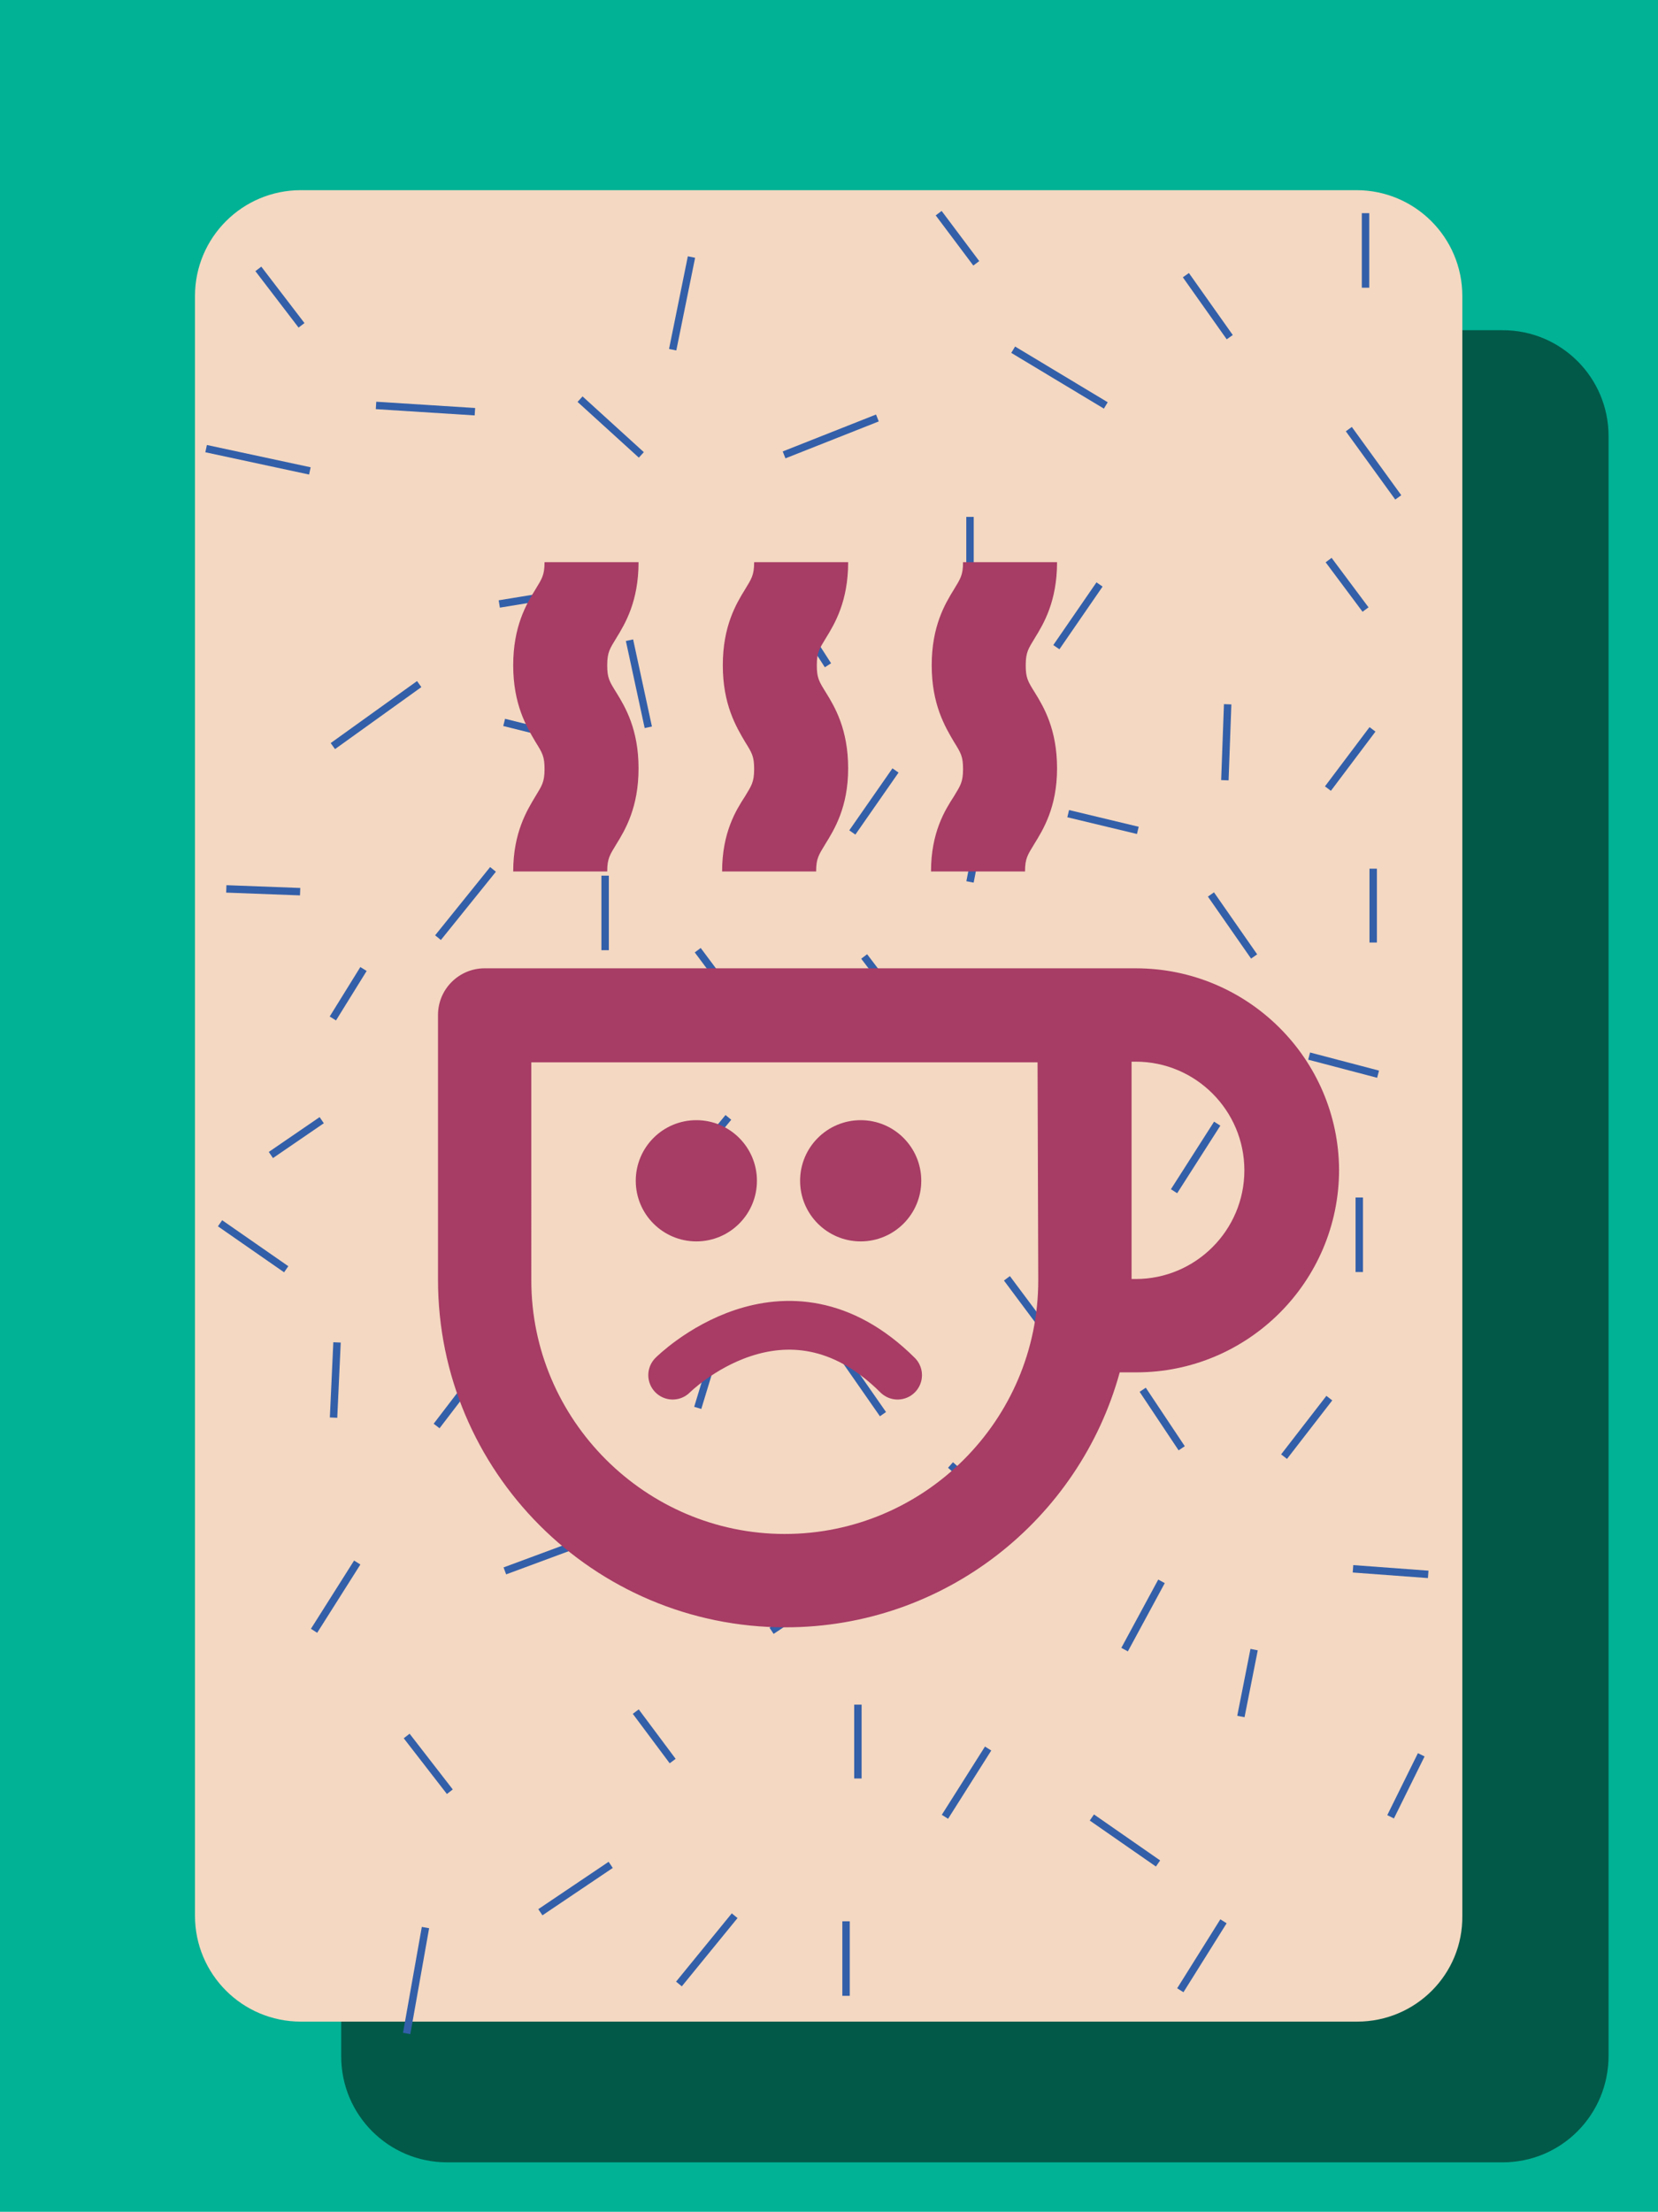 <?xml version="1.0" encoding="utf-8"?>
<!-- Generator: Adobe Illustrator 19.0.0, SVG Export Plug-In . SVG Version: 6.00 Build 0)  -->
<svg version="1.1" id="Calque_1" xmlns="http://www.w3.org/2000/svg" xmlns:xlink="http://www.w3.org/1999/xlink" x="0px" y="0px"
	 viewBox="-227 508.5 238.1 317.5" style="enable-background:new -227 508.5 238.1 317.5;" xml:space="preserve">
<style type="text/css">
	.st0{fill:#01B295;stroke:#335FA9;stroke-width:1.066;}
	.st1{fill:#025948;}
	.st2{fill:#F4D8C1;}
	.st3{fill:none;stroke:#335FA9;stroke-width:0.221;}
	.st4{fill:none;stroke:#335FA9;stroke-width:1.066;}
	.st5{fill:#A73C65;}
	.st6{fill:none;stroke:#A83C65;stroke-width:7;stroke-linecap:round;stroke-miterlimit:10;}
</style>
<rect x="-231.7" y="506.6" class="st0" width="249.4" height="324.7"/>
<path class="st1" d="M-11.2,818.9h-151.6c-8.4,0-15.2-6.8-15.2-15.2V571.1c0-8.4,6.8-15.2,15.2-15.2h151.6c8.4,0,15.2,6.8,15.2,15.2
	v232.5C4,812.1-2.8,818.9-11.2,818.9z"/>
<path class="st2" d="M-32.1,798.7h-151.7c-8.4,0-15.2-6.8-15.2-15.2V551c0-8.4,6.8-15.2,15.2-15.2h151.6c8.4,0,15.2,6.8,15.2,15.2
	v232.5C-16.9,791.9-23.7,798.7-32.1,798.7z"/>
<g id="XMLID_995_">
	<line id="XMLID_1103_" class="st3" x1="426.1" y1="192.9" x2="424.1" y2="194.4"/>
	<line id="XMLID_1102_" class="st3" x1="425" y1="234.3" x2="423.4" y2="235.6"/>
	<line id="XMLID_1101_" class="st3" x1="475.9" y1="190.1" x2="473.5" y2="190.7"/>
	<line id="XMLID_1100_" class="st3" x1="474.9" y1="198.8" x2="473.1" y2="200.1"/>
	<line id="XMLID_1099_" class="st3" x1="477" y1="202.6" x2="474.8" y2="202.6"/>
	<line id="XMLID_1098_" class="st3" x1="474.6" y1="208.2" x2="472.5" y2="206.9"/>
	<line id="XMLID_1097_" class="st3" x1="476.2" y1="214.2" x2="474.8" y2="215.3"/>
	<line id="XMLID_1096_" class="st3" x1="474.4" y1="223.1" x2="472.4" y2="221.4"/>
	<line id="XMLID_1095_" class="st3" x1="475.9" y1="231.2" x2="472.7" y2="230.6"/>
	<line id="XMLID_1094_" class="st3" x1="468.7" y1="229.9" x2="467" y2="231.2"/>
	<line id="XMLID_1093_" class="st3" x1="474.8" y1="218.1" x2="472.5" y2="218.1"/>
	<line id="XMLID_1092_" class="st3" x1="464.6" y1="197.9" x2="463.2" y2="195.8"/>
	<line id="XMLID_1091_" class="st3" x1="442.5" y1="196.7" x2="441.3" y2="194.9"/>
	<line id="XMLID_1090_" class="st3" x1="453.6" y1="193.5" x2="455" y2="191.5"/>
	<line id="XMLID_1089_" class="st3" x1="472" y1="238.6" x2="472.8" y2="236.4"/>
	<line id="XMLID_1088_" class="st3" x1="468.4" y1="238.7" x2="467.9" y2="236.3"/>
	<line id="XMLID_1087_" class="st3" x1="463.9" y1="220.3" x2="462.5" y2="218.2"/>
	<line id="XMLID_1086_" class="st3" x1="457.7" y1="199.4" x2="456.5" y2="197.5"/>
	<line id="XMLID_1085_" class="st3" x1="457.2" y1="239.4" x2="457.3" y2="237.1"/>
	<line id="XMLID_1084_" class="st3" x1="451.8" y1="236.8" x2="453.1" y2="234.8"/>
	<line id="XMLID_1083_" class="st3" x1="445.6" y1="238.2" x2="444.6" y2="236.7"/>
	<line id="XMLID_1082_" class="st3" x1="459" y1="215" x2="460.7" y2="213"/>
	<line id="XMLID_1081_" class="st3" x1="433.6" y1="238.3" x2="434.6" y2="236.8"/>
	<line id="XMLID_1080_" class="st3" x1="428.7" y1="237.2" x2="429.4" y2="234.1"/>
	<line id="XMLID_1079_" class="st3" x1="425.5" y1="239.3" x2="424.3" y2="237.6"/>
	<line id="XMLID_1078_" class="st3" x1="441.8" y1="236.6" x2="441.9" y2="234.3"/>
	<line id="XMLID_1077_" class="st3" x1="427.2" y1="188.8" x2="429.8" y2="189.9"/>
	<line id="XMLID_1076_" class="st3" x1="425.2" y1="200.2" x2="425.4" y2="197.9"/>
	<line id="XMLID_1075_" class="st3" x1="427.8" y1="217.2" x2="428.9" y2="220"/>
	<line id="XMLID_1074_" class="st3" x1="425.8" y1="213.1" x2="427.4" y2="210.4"/>
	<line id="XMLID_1073_" class="st3" x1="443.4" y1="188.3" x2="441.8" y2="190.1"/>
	<line id="XMLID_1072_" class="st3" x1="446.6" y1="188.3" x2="449" y2="190.3"/>
	<line id="XMLID_1071_" class="st3" x1="458.9" y1="188.3" x2="461.3" y2="189.7"/>
	<line id="XMLID_1070_" class="st3" x1="460.6" y1="192.7" x2="459.1" y2="195.1"/>
	<line id="XMLID_1069_" class="st3" x1="465.7" y1="191.8" x2="469.4" y2="190.1"/>
	<line id="XMLID_1068_" class="st3" x1="471.3" y1="194.4" x2="469.4" y2="195.6"/>
	<line id="XMLID_1067_" class="st3" x1="435.7" y1="188.5" x2="435.7" y2="190.7"/>
	<line id="XMLID_1066_" class="st3" x1="433.5" y1="192.1" x2="431.1" y2="192.5"/>
	<line id="XMLID_1065_" class="st3" x1="436.6" y1="195.5" x2="437" y2="197.9"/>
	<line id="XMLID_1064_" class="st3" x1="437.4" y1="192.1" x2="439.9" y2="191.6"/>
	<line id="XMLID_1063_" class="st3" x1="428.7" y1="200.8" x2="430.7" y2="199.3"/>
	<line id="XMLID_1062_" class="st3" x1="427.4" y1="232.1" x2="427.6" y2="229.2"/>
	<line id="XMLID_1061_" class="st3" x1="427.2" y1="226" x2="428.9" y2="224.2"/>
	<line id="XMLID_1060_" class="st3" x1="437.6" y1="233.4" x2="435.7" y2="230.8"/>
	<line id="XMLID_1059_" class="st3" x1="443.8" y1="206" x2="442" y2="207.2"/>
	<line id="XMLID_1058_" class="st3" x1="464.4" y1="209.8" x2="462.4" y2="208.7"/>
	<line id="XMLID_1057_" class="st3" x1="441.6" y1="214.4" x2="438.8" y2="213.9"/>
	<line id="XMLID_1056_" class="st3" x1="445.1" y1="221.4" x2="443.6" y2="222.5"/>
	<line id="XMLID_1055_" class="st3" x1="443.3" y1="230.3" x2="441.2" y2="228.6"/>
	<line id="XMLID_1054_" class="st3" x1="445.7" y1="233.4" x2="444.2" y2="232.5"/>
	<line id="XMLID_1053_" class="st3" x1="443.6" y1="225.3" x2="441.4" y2="225.3"/>
	<line id="XMLID_1052_" class="st3" x1="451.2" y1="199" x2="449.3" y2="200.2"/>
	<line id="XMLID_1051_" class="st3" x1="453.2" y1="202.8" x2="451" y2="202.8"/>
	<line id="XMLID_1050_" class="st3" x1="450.8" y1="208.3" x2="448.8" y2="207.1"/>
	<line id="XMLID_1049_" class="st3" x1="450.3" y1="216.3" x2="449.7" y2="218.1"/>
	<line id="XMLID_1048_" class="st3" x1="450.6" y1="223.3" x2="448.6" y2="221.6"/>
	<line id="XMLID_1047_" class="st3" x1="451" y1="229.2" x2="449.5" y2="228.2"/>
	<line id="XMLID_1046_" class="st3" x1="468.3" y1="217.8" x2="466.1" y2="217.8"/>
	<line id="XMLID_1045_" class="st3" x1="438.3" y1="216.6" x2="440.1" y2="217.9"/>
	<line id="XMLID_1044_" class="st3" x1="441.8" y1="200.1" x2="444" y2="200.1"/>
	<line id="XMLID_1043_" class="st3" x1="432.8" y1="210.6" x2="434.6" y2="211.8"/>
	<line id="XMLID_1042_" class="st3" x1="430.7" y1="214.4" x2="432.9" y2="214.4"/>
	<line id="XMLID_1041_" class="st3" x1="433.1" y1="220" x2="435.2" y2="218.7"/>
	<line id="XMLID_1040_" class="st3" x1="456.7" y1="209.3" x2="458.5" y2="208.1"/>
	<line id="XMLID_1039_" class="st3" x1="457" y1="203.7" x2="458.7" y2="205.1"/>
	<line id="XMLID_1038_" class="st3" x1="462.2" y1="200.8" x2="462" y2="203"/>
	<line id="XMLID_1037_" class="st3" x1="455.3" y1="233.3" x2="457.5" y2="233.3"/>
	<line id="XMLID_1036_" class="st3" x1="456" y1="229" x2="457.8" y2="230.3"/>
	<line id="XMLID_1035_" class="st3" x1="461.3" y1="226" x2="462.1" y2="228.3"/>
	<line id="XMLID_1034_" class="st3" x1="457.4" y1="217" x2="455.6" y2="218.3"/>
	<line id="XMLID_1033_" class="st3" x1="457.3" y1="222.5" x2="454.9" y2="221.8"/>
	<line id="XMLID_1032_" class="st3" x1="463.9" y1="233.9" x2="461.9" y2="232.7"/>
	<line id="XMLID_1031_" class="st3" x1="469.4" y1="215.2" x2="467.4" y2="213.9"/>
	<line id="XMLID_1030_" class="st3" x1="467.8" y1="223.3" x2="466.3" y2="224.4"/>
	<line id="XMLID_1029_" class="st3" x1="436.3" y1="206.7" x2="438.6" y2="206.8"/>
	<line id="XMLID_1028_" class="st3" x1="437.1" y1="202.4" x2="438.8" y2="203.8"/>
	<line id="XMLID_1027_" class="st3" x1="464.4" y1="206" x2="466.4" y2="206.4"/>
	<line id="XMLID_1026_" class="st3" x1="432.9" y1="226" x2="433.3" y2="228.4"/>
	<line id="XMLID_1025_" class="st3" x1="434.4" y1="224.6" x2="437" y2="224"/>
	<line id="XMLID_1024_" class="st3" x1="446" y1="194.4" x2="449" y2="194.9"/>
	<line id="XMLID_1023_" class="st3" x1="446.6" y1="209.7" x2="446.9" y2="212.2"/>
	<line id="XMLID_1022_" class="st3" x1="469.4" y1="201.9" x2="467.6" y2="201"/>
	<line id="XMLID_1021_" class="st3" x1="429.3" y1="194.9" x2="431.7" y2="196.9"/>
	<line id="XMLID_1020_" class="st3" x1="425.4" y1="206.7" x2="423.6" y2="208"/>
	<line id="XMLID_1019_" class="st3" x1="433.5" y1="202.6" x2="432" y2="203.7"/>
	<line id="XMLID_1018_" class="st3" x1="452.3" y1="188.5" x2="453.7" y2="186.5"/>
	<line id="XMLID_1017_" class="st3" x1="469.4" y1="210.8" x2="470.8" y2="208.8"/>
	<line id="XMLID_1016_" class="st3" x1="446.8" y1="204.3" x2="447.3" y2="202.3"/>
	<line id="XMLID_1015_" class="st3" x1="436.8" y1="228.3" x2="437.4" y2="226.2"/>
	<line id="XMLID_1014_" class="st3" x1="445.3" y1="216.5" x2="443.8" y2="217.6"/>
	<line id="XMLID_1013_" class="st3" x1="422.8" y1="190.1" x2="420.4" y2="190.7"/>
	<line id="XMLID_1012_" class="st3" x1="421.9" y1="198.8" x2="420.1" y2="200.1"/>
	<line id="XMLID_1011_" class="st3" x1="423.9" y1="202.6" x2="421.7" y2="202.6"/>
	<line id="XMLID_1010_" class="st3" x1="423.2" y1="214.2" x2="421.7" y2="215.3"/>
	<line id="XMLID_1009_" class="st3" x1="422.8" y1="231.2" x2="419.7" y2="230.6"/>
	<line id="XMLID_1008_" class="st3" x1="421.7" y1="218.1" x2="419.5" y2="218.1"/>
	<line id="XMLID_1007_" class="st3" x1="472" y1="185.6" x2="472.8" y2="183.4"/>
	<line id="XMLID_1006_" class="st3" x1="468.4" y1="185.7" x2="467.9" y2="183.3"/>
	<line id="XMLID_1005_" class="st3" x1="457.2" y1="186.3" x2="457.3" y2="184.1"/>
	<line id="XMLID_1004_" class="st3" x1="445.6" y1="185.1" x2="444.6" y2="183.6"/>
	<line id="XMLID_1003_" class="st3" x1="433.6" y1="185.2" x2="434.6" y2="183.8"/>
	<line id="XMLID_1002_" class="st3" x1="425.5" y1="186.2" x2="424.3" y2="184.5"/>
	<line id="XMLID_1001_" class="st3" x1="425.8" y1="223.3" x2="423" y2="222.7"/>
	<line id="XMLID_1000_" class="st3" x1="472.3" y1="227.2" x2="470.9" y2="225.1"/>
	<line id="XMLID_999_" class="st3" x1="439.6" y1="211.5" x2="440.1" y2="209.4"/>
	<line id="XMLID_998_" class="st3" x1="454.9" y1="212.2" x2="453.4" y2="213.3"/>
	<line id="XMLID_997_" class="st3" x1="462.8" y1="186.4" x2="464.2" y2="184.2"/>
	<line id="XMLID_996_" class="st3" x1="462.8" y1="239.5" x2="464.2" y2="237.3"/>
</g>
<g>
	<g id="XMLID_329_">
		<line id="XMLID_222_" class="st4" x1="-183.7" y1="555.2" x2="-189.9" y2="547.1"/>
		<line id="XMLID_226_" class="st4" x1="-57.5" y1="794.2" x2="-51.3" y2="784.3"/>
		<line id="XMLID_228_" class="st4" x1="-129.5" y1="793.3" x2="-121.5" y2="783.5"/>
		<line id="XMLID_229_" class="st4" x1="-168.6" y1="800.4" x2="-165.9" y2="785.2"/>
		<line id="XMLID_230_" class="st4" x1="-162.4" y1="765.7" x2="-168.6" y2="757.7"/>
		<line id="XMLID_231_" class="st4" x1="-105.5" y1="795" x2="-105.5" y2="784.3"/>
		<line id="XMLID_237_" class="st4" x1="-116.2" y1="742.6" x2="-106.1" y2="735.9"/>
		<line id="XMLID_240_" class="st4" x1="-195.4" y1="684.1" x2="-185.9" y2="690.7"/>
		<line id="XMLID_241_" class="st4" x1="-188.1" y1="674.3" x2="-180.8" y2="669.3"/>
		<line id="XMLID_242_" class="st4" x1="-90.5" y1="718.8" x2="-81.1" y2="727.2"/>
		<line id="XMLID_244_" class="st4" x1="-197.4" y1="572.9" x2="-182.5" y2="576.1"/>
		<line id="XMLID_246_" class="st4" x1="-194.5" y1="636.1" x2="-183.9" y2="636.5"/>
		<line id="XMLID_249_" class="st4" x1="-101" y1="568.5" x2="-114.4" y2="573.8"/>
		<line id="XMLID_250_" class="st4" x1="-81.5" y1="558.7" x2="-68.2" y2="566.7"/>
		<line id="XMLID_261_" class="st4" x1="-33.3" y1="570.1" x2="-26.2" y2="579.9"/>
		<line id="XMLID_262_" class="st4" x1="-173" y1="566.7" x2="-158.8" y2="567.6"/>
		<line id="XMLID_263_" class="st4" x1="-143.7" y1="565.8" x2="-134.9" y2="573.8"/>
		<line id="XMLID_264_" class="st4" x1="-179.2" y1="615.6" x2="-166.8" y2="606.7"/>
		<line id="XMLID_265_" class="st4" x1="-46.9" y1="645.8" x2="-53.1" y2="636.9"/>
		<line id="XMLID_266_" class="st4" x1="-65.5" y1="745.3" x2="-60.2" y2="735.5"/>
		<line id="XMLID_267_" class="st4" x1="-87.7" y1="635.1" x2="-85.1" y2="621.8"/>
		<line id="XMLID_268_" class="st4" x1="-121.5" y1="652" x2="-126.8" y2="644.9"/>
		<line id="XMLID_269_" class="st4" x1="-164.1" y1="643.1" x2="-156.2" y2="633.3"/>
		<line id="XMLID_270_" class="st4" x1="-179.2" y1="654.7" x2="-174.8" y2="647.6"/>
		<line id="XMLID_271_" class="st4" x1="-140.1" y1="644.9" x2="-140.1" y2="634.2"/>
		<line id="XMLID_273_" class="st4" x1="-31.8" y1="691.1" x2="-31.8" y2="680.4"/>
		<line id="XMLID_274_" class="st4" x1="-58.4" y1="679.5" x2="-52.2" y2="669.8"/>
		<line id="XMLID_275_" class="st4" x1="-96.6" y1="676.9" x2="-105.5" y2="674.2"/>
		<line id="XMLID_276_" class="st4" x1="-130.4" y1="678.6" x2="-122.4" y2="668.9"/>
		<line id="XMLID_277_" class="st4" x1="-158.8" y1="680.4" x2="-154.3" y2="673.3"/>
		<line id="XMLID_278_" class="st4" x1="-103.8" y1="763.8" x2="-103.8" y2="753.2"/>
		<line id="XMLID_279_" class="st4" x1="-98.4" y1="619.1" x2="-104.6" y2="628"/>
		<line id="XMLID_280_" class="st4" x1="-29.8" y1="633.2" x2="-29.8" y2="643.8"/>
		<line id="XMLID_281_" class="st4" x1="-69.1" y1="592.4" x2="-75.3" y2="601.4"/>
		<line id="XMLID_282_" class="st4" x1="-87.7" y1="582.7" x2="-87.7" y2="593.3"/>
		<line id="XMLID_283_" class="st4" x1="-114.4" y1="594.2" x2="-108.1" y2="604"/>
		<line id="XMLID_284_" class="st4" x1="-62.9" y1="708" x2="-57.3" y2="716.4"/>
		<line id="XMLID_285_" class="st4" x1="-36.1" y1="709.2" x2="-42.6" y2="717.6"/>
		<line id="XMLID_286_" class="st4" x1="-21.9" y1="734.5" x2="-32.7" y2="733.7"/>
		<line id="XMLID_287_" class="st4" x1="-178.6" y1="701.2" x2="-179.1" y2="712"/>
		<line id="XMLID_288_" class="st4" x1="-157.8" y1="704.7" x2="-164.3" y2="713.2"/>
		<line id="XMLID_289_" class="st4" x1="-143.7" y1="730" x2="-154.5" y2="734"/>
		<line id="XMLID_290_" class="st4" x1="-100.2" y1="711.5" x2="-106.4" y2="702.6"/>
		<line id="XMLID_291_" class="st4" x1="-126.8" y1="710.6" x2="-123.3" y2="699.1"/>
		<line id="XMLID_292_" class="st4" x1="-181.9" y1="742.6" x2="-175.7" y2="732.8"/>
		<line id="XMLID_293_" class="st4" x1="-91.3" y1="769.3" x2="-85.1" y2="759.5"/>
		<line id="XMLID_294_" class="st4" x1="-130.4" y1="761.3" x2="-135.7" y2="754.2"/>
		<line id="XMLID_295_" class="st4" x1="-50.7" y1="609.6" x2="-51.1" y2="620.5"/>
		<line id="XMLID_296_" class="st4" x1="-29.9" y1="613.2" x2="-36.3" y2="621.7"/>
		<line id="XMLID_297_" class="st4" x1="-46.9" y1="745.3" x2="-48.8" y2="754.9"/>
		<line id="XMLID_298_" class="st4" x1="-143.7" y1="593.3" x2="-155.3" y2="595.2"/>
		<line id="XMLID_299_" class="st4" x1="-136.6" y1="600.4" x2="-133.9" y2="612.9"/>
		<line id="XMLID_301_" class="st4" x1="-64.7" y1="659" x2="-77.1" y2="660.8"/>
		<line id="XMLID_302_" class="st4" x1="-27.3" y1="769.3" x2="-22.9" y2="760.4"/>
		<line id="XMLID_304_" class="st4" x1="-50.4" y1="556.9" x2="-56.7" y2="548"/>
		<line id="XMLID_305_" class="st4" x1="-30.9" y1="596" x2="-36.2" y2="588.9"/>
		<line id="XMLID_307_" class="st4" x1="-70.2" y1="769.4" x2="-60.7" y2="776"/>
		<line id="XMLID_308_" class="st4" x1="-39" y1="660.1" x2="-29.1" y2="662.7"/>
		<line id="XMLID_309_" class="st4" x1="-154.6" y1="612.2" x2="-144.6" y2="614.7"/>
		<line id="XMLID_310_" class="st4" x1="-97.5" y1="652.9" x2="-102.9" y2="645.8"/>
		<line id="XMLID_313_" class="st4" x1="-30.9" y1="549.8" x2="-30.9" y2="539.1"/>
		<line id="XMLID_314_" class="st4" x1="-86.8" y1="546.3" x2="-92.2" y2="539.1"/>
		<line id="XMLID_323_" class="st4" x1="-130.4" y1="558.7" x2="-127.7" y2="545.4"/>
		<line id="XMLID_324_" class="st4" x1="-149.4" y1="783" x2="-139.3" y2="776.2"/>
		<line id="XMLID_325_" class="st4" x1="-73.6" y1="625.3" x2="-63.6" y2="627.7"/>
		<line id="XMLID_326_" class="st4" x1="-77.1" y1="699.1" x2="-82.4" y2="692"/>
	</g>
</g>
<g id="XMLID_334_">
	<path id="XMLID_330_" class="st5" d="M-63.9,647.5h-7.3h-86.2c-3.7,0-6.7,3-6.7,6.7v38c0,27.5,22.3,49.9,49.9,49.9
		c22.9,0,42.2-15.5,48-36.6h2.4c16,0,29.1-13,29.1-29.1C-34.8,660.5-47.8,647.5-63.9,647.5z M-77.9,692.3
		c0,20.1-16.4,36.4-36.4,36.4s-36.4-16.4-36.4-36.4V661H-78L-77.9,692.3L-77.9,692.3z M-63.9,692.1h-0.6v-31.2h0.6
		c8.6,0,15.6,7,15.6,15.6C-48.3,685.1-55.3,692.1-63.9,692.1z"/>
	<path id="XMLID_331_" class="st5" d="M-153.3,633.6h13.5c0-1.9,0.4-2.4,1.3-3.9c1.3-2.1,3.2-5.3,3.2-10.9c0-5.6-1.9-8.8-3.2-10.9
		c-1-1.6-1.3-2.1-1.3-3.9c0-1.9,0.4-2.4,1.3-3.9c1.3-2.1,3.2-5.3,3.2-10.9h-13.5c0,1.9-0.4,2.4-1.3,3.9c-1.3,2.1-3.2,5.3-3.2,10.9
		c0,5.6,1.9,8.8,3.2,11c1,1.6,1.3,2.1,1.3,3.9c0,1.9-0.4,2.4-1.3,3.9C-151.3,624.8-153.3,628-153.3,633.6z"/>
	<path id="XMLID_332_" class="st5" d="M-123.3,633.6h13.5c0-1.9,0.4-2.4,1.3-3.9c1.3-2.1,3.3-5.3,3.3-10.9c0-5.6-1.9-8.8-3.2-10.9
		c-1-1.6-1.3-2.1-1.3-3.9c0-1.9,0.4-2.4,1.3-3.9c1.3-2.1,3.2-5.3,3.2-10.9h-13.5c0,1.9-0.4,2.4-1.3,3.9c-1.3,2.1-3.2,5.3-3.2,10.9
		c0,5.6,1.9,8.8,3.2,11c1,1.6,1.3,2.1,1.3,3.9c0,1.9-0.4,2.4-1.3,3.9C-121.3,624.8-123.3,628-123.3,633.6z"/>
	<path id="XMLID_333_" class="st5" d="M-93.3,633.6h13.5c0-1.9,0.4-2.4,1.3-3.9c1.3-2.1,3.3-5.3,3.3-10.9c0-5.6-1.9-8.8-3.2-10.9
		c-1-1.6-1.3-2.1-1.3-3.9c0-1.9,0.4-2.4,1.3-3.9c1.3-2.1,3.2-5.3,3.2-10.9h-13.5c0,1.9-0.4,2.4-1.3,3.9c-1.3,2.1-3.2,5.3-3.2,10.9
		c0,5.6,1.9,8.8,3.2,11c1,1.6,1.3,2.1,1.3,3.9c0,1.9-0.4,2.4-1.3,3.9C-91.3,624.8-93.3,628-93.3,633.6z"/>
</g>
<circle class="st5" cx="-127" cy="678" r="8.7"/>
<circle class="st5" cx="-103.4" cy="678" r="8.7"/>
<path class="st6" d="M-130.4,705.9c0,0,16.1-16.1,32.3,0"/>
</svg>
